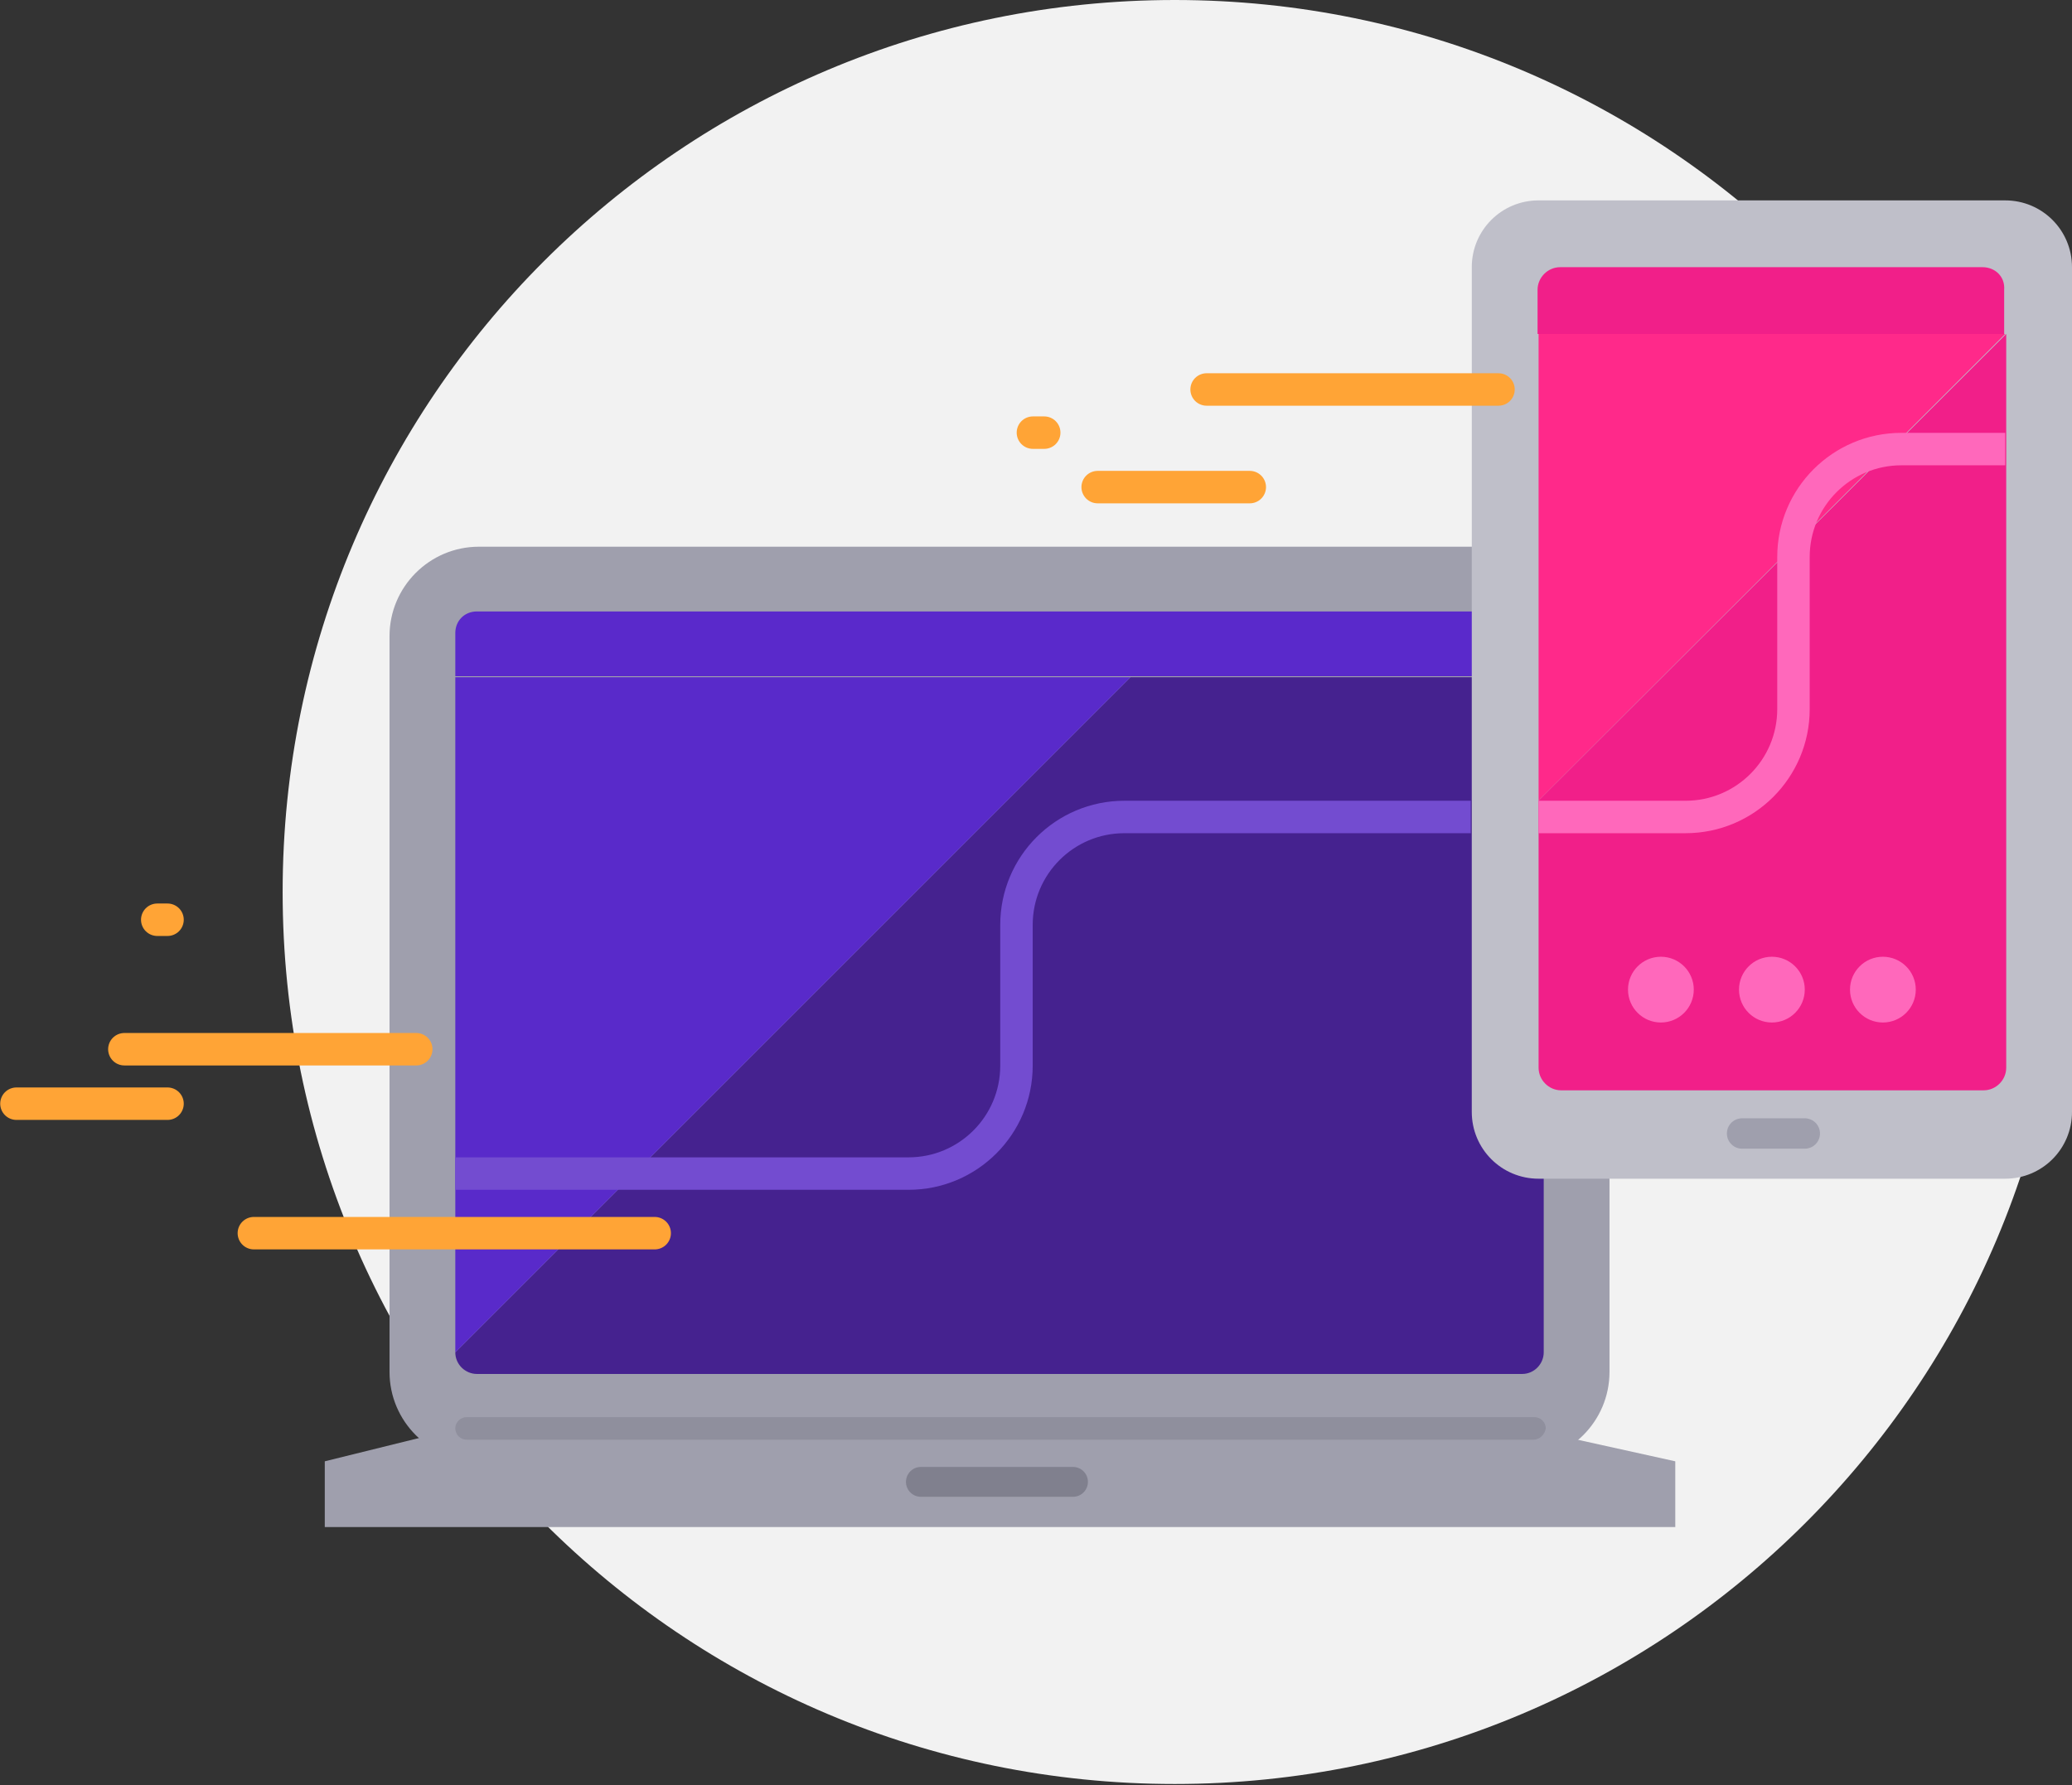 <?xml version="1.0" encoding="utf-8"?>
<!-- Generator: Adobe Illustrator 22.1.0, SVG Export Plug-In . SVG Version: 6.00 Build 0)  -->
<svg version="1.1" id="Layer_1" xmlns="http://www.w3.org/2000/svg" xmlns:xlink="http://www.w3.org/1999/xlink" x="0px" y="0px"
	 viewBox="0 0 201.6 173.7" style="enable-background:new 0 0 201.6 173.7;" xml:space="preserve">
<rect x="0" y="0" width="201.6" height="173.7" fill="#333333" stroke="none"/>
<style type="text/css">
	.st0{fill:#F2F2F2;}
	.st1{fill:#9F9FAD;}
	.st2{fill:#45228F;}
	.st3{fill:#592ACA;}
	.st4{fill:#5A29CB;}
	.st5{fill:#8F8F9D;}
	.st6{fill:none;stroke:#80808E;stroke-width:2.905;stroke-linecap:round;stroke-linejoin:round;}
	.st7{fill:#BFBFC9;}
	.st8{fill:#F11F89;}
	.st9{fill:#FF298A;}
	.st10{fill:#FF68BB;}
	.st11{fill:none;stroke:#9F9FAD;stroke-width:2.958;stroke-linecap:round;stroke-linejoin:round;}
	.st12{fill:none;stroke:#FFA436;stroke-width:3.158;stroke-linecap:round;stroke-linejoin:round;}
	.st13{fill:none;stroke:#734CD0;stroke-width:3.158;}
	.st14{fill:none;stroke:#FF68BB;stroke-width:3.158;}
</style>
<path class="st0" d="M201.1,86.8c0,48-38.9,86.8-86.8,86.8c-48,0-86.8-38.9-86.8-86.8c0-48,38.9-86.8,86.8-86.8
	C162.2,0,201.1,38.9,201.1,86.8z"/>
<path class="st1" d="M163,142.2v6.4H31.6v-6.4l17-4.2h95.4L163,142.2z"/>
<path class="st1" d="M37.9,133.5V61.9c0-4.8,3.9-8.7,8.7-8.7h101.3c4.8,0,8.7,3.9,8.7,8.7v71.6c0,4.8-3.9,8.7-8.7,8.7H46.6
	C41.8,142.2,37.9,138.3,37.9,133.5z"/>
<path class="st2" d="M110,65.9l-65.7,65.7c0,1.2,1,2.1,2.1,2.1h101.7c1.2,0,2.1-1,2.1-2.1V65.9H110z"/>
<path class="st3" d="M44.3,65.9v65.7L110,65.9H44.3z"/>
<path class="st4" d="M148.2,59.5H46.4c-1.2,0-2.1,0.9-2.1,2.1v4.2h106v-4.2C150.3,60.5,149.3,59.5,148.2,59.5z"/>
<path class="st5" d="M149.2,140.1H45.4c-0.6,0-1.1-0.5-1.1-1.1c0-0.6,0.5-1.1,1.1-1.1h103.9c0.6,0,1.1,0.5,1.1,1.1
	C150.3,139.6,149.8,140.1,149.2,140.1L149.2,140.1z"/>
<path class="st6" d="M89.6,144.2h14.8"/>
<path class="st7" d="M195.1,19.5h-45.4c-3.6,0-6.5,2.9-6.5,6.5v82.2c0,3.6,2.9,6.5,6.5,6.5h45.4c3.6,0,6.5-2.9,6.5-6.5V26
	C201.6,22.4,198.7,19.5,195.1,19.5z"/>
<path class="st8" d="M149.7,77.9v26c0,1.2,1,2.2,2.2,2.2h41.1c1.2,0,2.2-1,2.2-2.2V32.5L149.7,77.9z"/>
<path class="st9" d="M149.7,32.5v45.4l45.4-45.4H149.7L149.7,32.5z"/>
<path class="st8" d="M192.9,26h-41.1c-1.2,0-2.2,1-2.2,2.2v4.3h45.4v-4.3C195.1,26.9,194.1,26,192.9,26L192.9,26z"/>
<circle class="st10" cx="161.6" cy="96.3" r="3.2"/>
<circle class="st10" cx="172.4" cy="96.3" r="3.2"/>
<circle class="st10" cx="183.2" cy="96.3" r="3.2"/>
<path class="st11" d="M169.5,110.3h6.1"/>
<line class="st12" x1="12.1" y1="102.1" x2="40.5" y2="102.1"/>
<line class="st12" x1="117.4" y1="37.9" x2="145.8" y2="37.9"/>
<line class="st12" x1="24.7" y1="120" x2="63.7" y2="120"/>
<line class="st12" x1="1.6" y1="107.4" x2="16.3" y2="107.4"/>
<line class="st12" x1="106.8" y1="47.4" x2="121.6" y2="47.4"/>
<line class="st12" x1="15.3" y1="89.5" x2="16.3" y2="89.5"/>
<line class="st12" x1="100.5" y1="42.1" x2="101.6" y2="42.1"/>
<path class="st13" d="M44.3,114.2h44.1c5.8,0,10.5-4.7,10.5-10.5V90c0-5.8,4.7-10.5,10.5-10.5h33.7"/>
<path class="st14" d="M195.1,43.7H185c-5.8,0-10.5,4.7-10.5,10.5V69c0,5.8-4.7,10.5-10.5,10.5h-14.3"/>
</svg>
